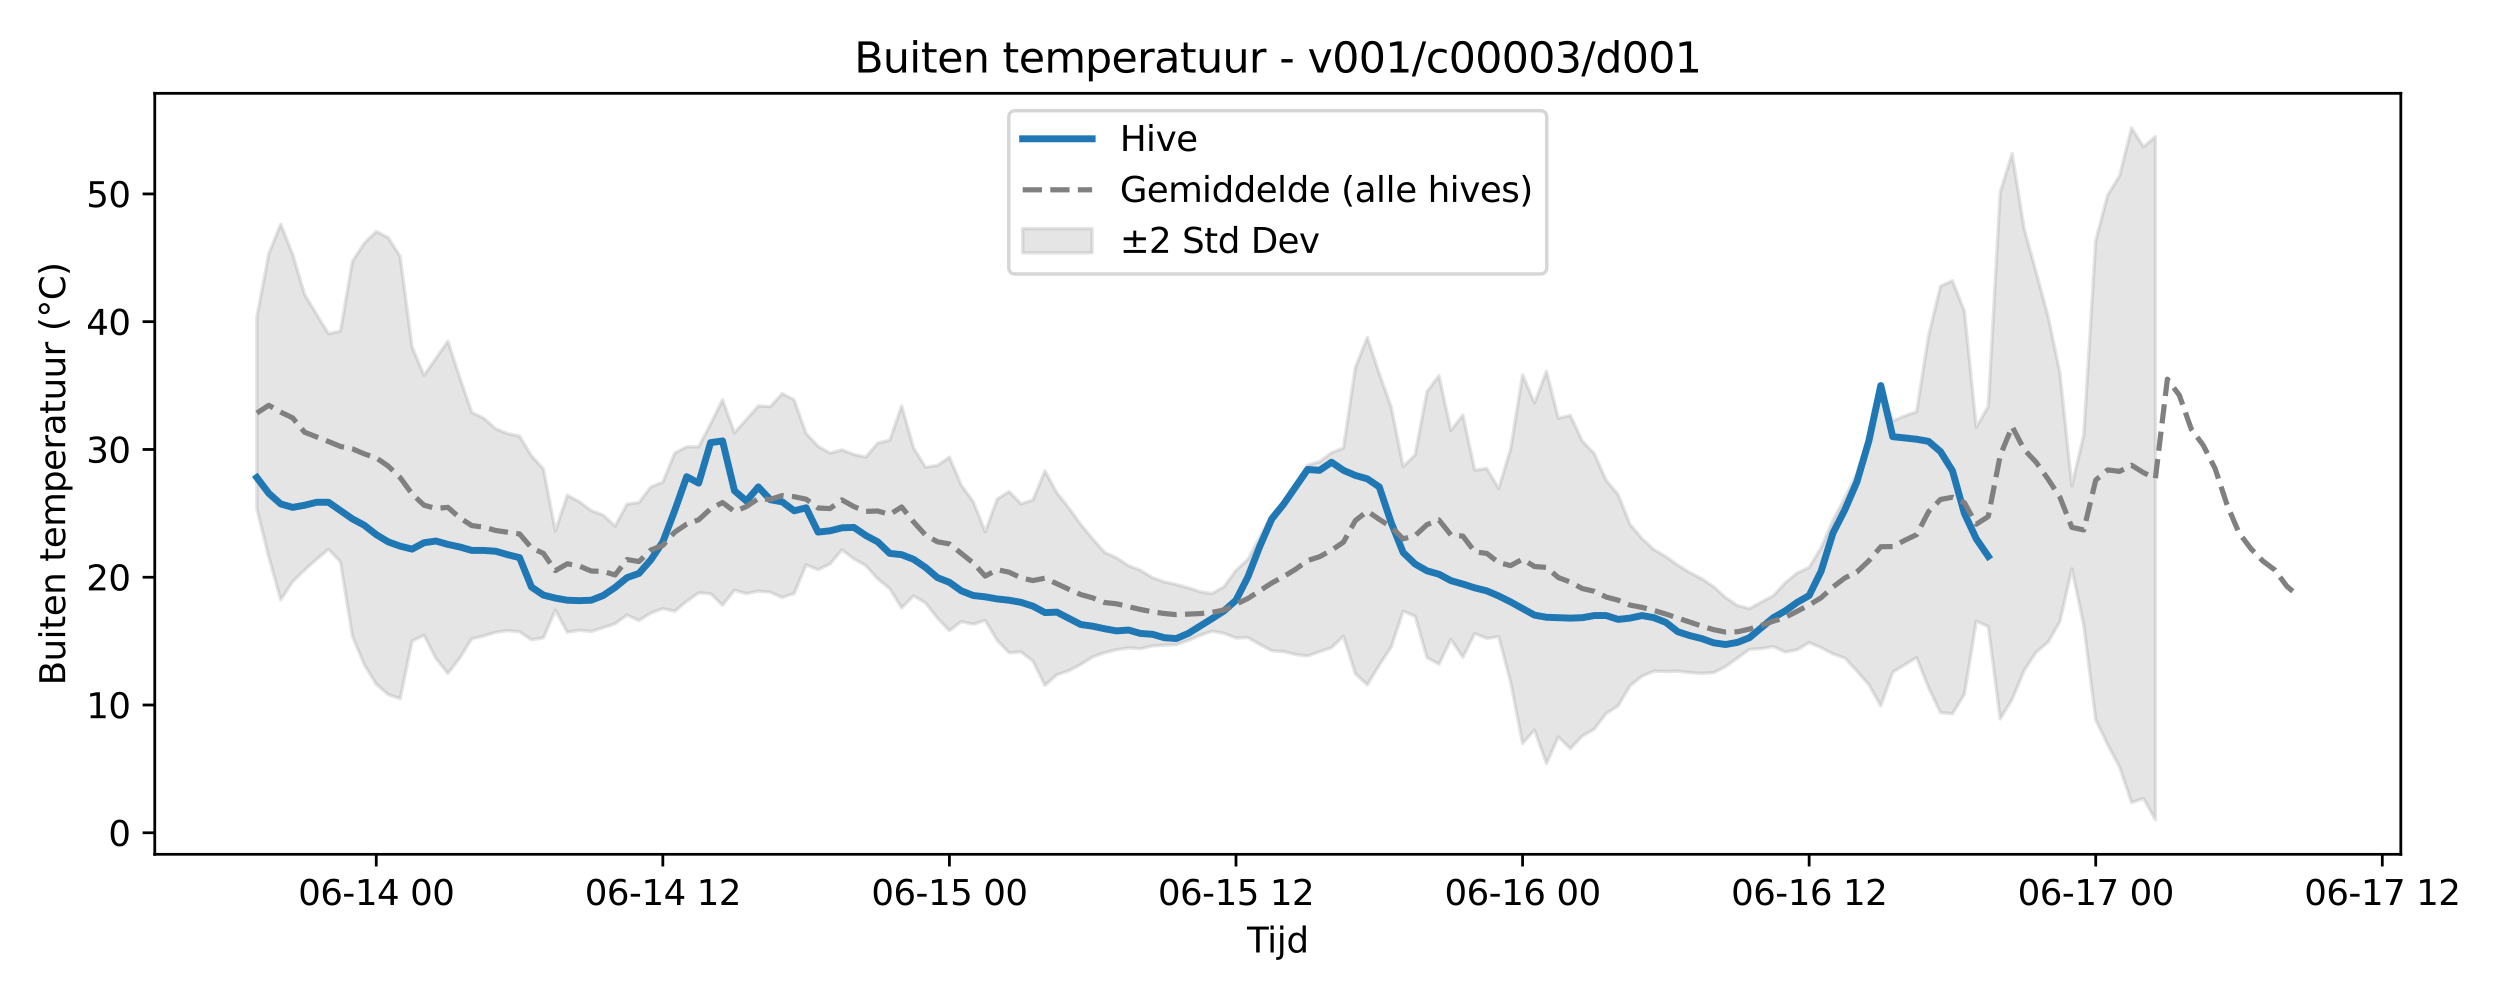 <?xml version="1.0" encoding="utf-8" standalone="no"?>
<!DOCTYPE svg PUBLIC "-//W3C//DTD SVG 1.1//EN"
  "http://www.w3.org/Graphics/SVG/1.1/DTD/svg11.dtd">
<svg xmlns:xlink="http://www.w3.org/1999/xlink" width="720pt" height="288pt" viewBox="0 0 720 288" xmlns="http://www.w3.org/2000/svg" version="1.1">
 <defs>
  <style type="text/css">*{stroke-linejoin: round; stroke-linecap: butt}</style>
 </defs>
 <g id="figure_1">
  <g id="patch_1">
   <path d="M 0 288 
L 720 288 
L 720 0 
L 0 0 
z
" style="fill: #ffffff"/>
  </g>
  <g id="axes_1">
   <g id="patch_2">
    <path d="M 44.57 246.04 
L 691.433 246.04 
L 691.433 26.88 
L 44.57 26.88 
z
" style="fill: #ffffff"/>
   </g>
   <g id="FillBetweenPolyCollection_1">
    <defs>
     <path id="m5928e9fdd4" d="M 73.973 -196.663 
L 73.973 -141.424 
L 77.412 -127.575 
L 80.851 -115.228 
L 84.29 -120.506 
L 87.729 -123.83 
L 91.168 -126.907 
L 94.606 -129.813 
L 98.045 -126.214 
L 101.484 -104.812 
L 104.923 -96.565 
L 108.362 -90.945 
L 111.801 -87.975 
L 115.24 -86.769 
L 118.679 -103.342 
L 122.118 -105.1 
L 125.557 -98.34 
L 128.996 -94.046 
L 132.435 -98.511 
L 135.874 -104.04 
L 139.313 -104.839 
L 142.752 -105.913 
L 146.19 -106.384 
L 149.629 -106.065 
L 153.068 -103.741 
L 156.507 -104.31 
L 159.946 -112.263 
L 163.385 -105.918 
L 166.824 -106.474 
L 170.263 -106.146 
L 173.702 -107.232 
L 177.141 -108.357 
L 180.58 -110.88 
L 184.019 -109.292 
L 187.458 -111.452 
L 190.897 -112.713 
L 194.335 -111.974 
L 197.774 -114.819 
L 201.213 -117.256 
L 204.652 -117.034 
L 208.091 -113.698 
L 211.53 -118.016 
L 214.969 -117.032 
L 218.408 -117.759 
L 221.847 -117.45 
L 225.286 -115.921 
L 228.725 -117.09 
L 232.164 -125.323 
L 235.603 -123.927 
L 239.042 -125.566 
L 242.481 -129.627 
L 245.919 -127.066 
L 249.358 -125.088 
L 252.797 -121.282 
L 256.236 -118.464 
L 259.675 -112.918 
L 263.114 -116.384 
L 266.553 -114.356 
L 269.992 -109.969 
L 273.431 -106.376 
L 276.87 -108.954 
L 280.309 -108.231 
L 283.748 -109.319 
L 287.187 -103.599 
L 290.626 -99.988 
L 294.065 -100.252 
L 297.503 -97.577 
L 300.942 -90.613 
L 304.381 -93.667 
L 307.82 -94.833 
L 311.259 -96.611 
L 314.698 -98.808 
L 318.137 -100.03 
L 321.576 -100.871 
L 325.015 -101.411 
L 328.454 -101.179 
L 331.893 -101.98 
L 335.332 -102.198 
L 338.771 -102.316 
L 342.21 -103.56 
L 345.648 -105.014 
L 349.087 -106.229 
L 352.526 -105.611 
L 355.965 -104.245 
L 359.404 -104.393 
L 362.843 -102.395 
L 366.282 -100.575 
L 369.721 -100.359 
L 373.16 -99.486 
L 376.599 -99.08 
L 380.038 -100.327 
L 383.477 -101.465 
L 386.916 -104.747 
L 390.355 -93.968 
L 393.794 -90.769 
L 397.232 -96.439 
L 400.671 -101.665 
L 404.11 -111.955 
L 407.549 -110.54 
L 410.988 -98.591 
L 414.427 -96.706 
L 417.866 -103.84 
L 421.305 -98.729 
L 424.744 -105.559 
L 428.183 -104.164 
L 431.622 -104.623 
L 435.061 -91.566 
L 438.5 -73.879 
L 441.939 -77.743 
L 445.378 -68.117 
L 448.816 -75.765 
L 452.255 -72.376 
L 455.694 -76.019 
L 459.133 -78.013 
L 462.572 -82.509 
L 466.011 -84.707 
L 469.45 -90.485 
L 472.889 -93.274 
L 476.328 -94.695 
L 479.767 -94.621 
L 483.206 -94.699 
L 486.645 -94.307 
L 490.084 -94.057 
L 493.523 -94.277 
L 496.961 -95.996 
L 500.4 -98.508 
L 503.839 -100.961 
L 507.278 -101.201 
L 510.717 -101.788 
L 514.156 -100.202 
L 517.595 -100.866 
L 521.034 -102.934 
L 524.473 -101.466 
L 527.912 -99.685 
L 531.351 -98.466 
L 534.79 -94.745 
L 538.229 -90.805 
L 541.668 -84.71 
L 545.107 -94.41 
L 548.545 -96.533 
L 551.984 -98.625 
L 555.423 -89.965 
L 558.862 -82.766 
L 562.301 -82.452 
L 565.74 -88.044 
L 569.179 -109.093 
L 572.618 -107.569 
L 576.057 -80.945 
L 579.496 -86.599 
L 582.935 -94.836 
L 586.374 -100.136 
L 589.813 -103.019 
L 593.252 -108.984 
L 596.691 -124.144 
L 600.129 -107.965 
L 603.568 -80.685 
L 607.007 -73.568 
L 610.446 -67.068 
L 613.885 -56.877 
L 617.324 -58.026 
L 620.763 -51.922 
L 620.763 -248.631 
L 620.763 -248.631 
L 617.324 -245.716 
L 613.885 -251.158 
L 610.446 -237.411 
L 607.007 -231.769 
L 603.568 -218.764 
L 600.129 -162.782 
L 596.691 -148.075 
L 593.252 -180.652 
L 589.813 -197.084 
L 586.374 -209.698 
L 582.935 -222.276 
L 579.496 -243.76 
L 576.057 -232.651 
L 572.618 -170.941 
L 569.179 -164.949 
L 565.74 -198.421 
L 562.301 -207.132 
L 558.862 -205.557 
L 555.423 -191.295 
L 551.984 -169.423 
L 548.545 -168.221 
L 545.107 -166.787 
L 541.668 -176.365 
L 538.229 -162.209 
L 534.79 -151.769 
L 531.351 -144.683 
L 527.912 -138.225 
L 524.473 -130.24 
L 521.034 -124.585 
L 517.595 -122.955 
L 514.156 -120.167 
L 510.717 -116.426 
L 507.278 -114.595 
L 503.839 -112.698 
L 500.4 -113.609 
L 496.961 -115.928 
L 493.523 -119.031 
L 490.084 -121.318 
L 486.645 -123.119 
L 483.206 -125.232 
L 479.767 -127.693 
L 476.328 -129.705 
L 472.889 -132.896 
L 469.45 -136.981 
L 466.011 -145.598 
L 462.572 -149.618 
L 459.133 -157.408 
L 455.694 -160.98 
L 452.255 -168.373 
L 448.816 -167.541 
L 445.378 -181.078 
L 441.939 -171.942 
L 438.5 -180.046 
L 435.061 -158.645 
L 431.622 -147.339 
L 428.183 -153.09 
L 424.744 -152.572 
L 421.305 -168.478 
L 417.866 -164.034 
L 414.427 -179.754 
L 410.988 -175.24 
L 407.549 -156.948 
L 404.11 -153.675 
L 400.671 -170.799 
L 397.232 -180.406 
L 393.794 -190.79 
L 390.355 -182.211 
L 386.916 -158.991 
L 383.477 -157.612 
L 380.038 -155.018 
L 376.599 -154.04 
L 373.16 -148.674 
L 369.721 -143.578 
L 366.282 -139.648 
L 362.843 -133.29 
L 359.404 -126.893 
L 355.965 -123.747 
L 352.526 -119.034 
L 349.087 -117.05 
L 345.648 -117.563 
L 342.21 -118.719 
L 338.771 -119.648 
L 335.332 -120.415 
L 331.893 -121.649 
L 328.454 -123.764 
L 325.015 -125.057 
L 321.576 -127.331 
L 318.137 -128.908 
L 314.698 -132.811 
L 311.259 -136.935 
L 307.82 -141.728 
L 304.381 -146.048 
L 300.942 -152.378 
L 297.503 -144.013 
L 294.065 -142.879 
L 290.626 -146.42 
L 287.187 -144.263 
L 283.748 -134.852 
L 280.309 -143.487 
L 276.87 -148.266 
L 273.431 -156.345 
L 269.992 -153.944 
L 266.553 -153.448 
L 263.114 -158.989 
L 259.675 -171.076 
L 256.236 -161.185 
L 252.797 -160.399 
L 249.358 -156.348 
L 245.919 -157.103 
L 242.481 -158.433 
L 239.042 -157.499 
L 235.603 -159.472 
L 232.164 -163.158 
L 228.725 -172.81 
L 225.286 -174.645 
L 221.847 -170.89 
L 218.408 -171.071 
L 214.969 -167.208 
L 211.53 -163.35 
L 208.091 -172.852 
L 204.652 -165.909 
L 201.213 -159.344 
L 197.774 -159.31 
L 194.335 -157.526 
L 190.897 -149.168 
L 187.458 -147.765 
L 184.019 -143.267 
L 180.58 -142.817 
L 177.141 -136.468 
L 173.702 -139.667 
L 170.263 -140.945 
L 166.824 -143.526 
L 163.385 -145.344 
L 159.946 -135.057 
L 156.507 -152.945 
L 153.068 -156.703 
L 149.629 -162.387 
L 146.19 -163.101 
L 142.752 -164.519 
L 139.313 -167.555 
L 135.874 -169.213 
L 132.435 -179.21 
L 128.996 -189.724 
L 125.557 -184.813 
L 122.118 -179.896 
L 118.679 -188.114 
L 115.24 -214.152 
L 111.801 -219.57 
L 108.362 -221.331 
L 104.923 -217.989 
L 101.484 -212.686 
L 98.045 -192.616 
L 94.606 -191.89 
L 91.168 -197.494 
L 87.729 -203.2 
L 84.29 -214.759 
L 80.851 -223.402 
L 77.412 -214.968 
L 73.973 -196.663 
z
" style="stroke: #808080; stroke-opacity: 0.2"/>
    </defs>
    <g clip-path="url(#p4c38236ed9)">
     <use xlink:href="#m5928e9fdd4" x="0" y="288" style="fill: #808080; fill-opacity: 0.2; stroke: #808080; stroke-opacity: 0.2"/>
    </g>
   </g>
   <g id="matplotlib.axis_1">
    <g id="xtick_1">
     <g id="line2d_1">
      <defs>
       <path id="mb134e292d4" d="M 0 0 
L 0 3.5 
" style="stroke: #000000; stroke-width: 0.8"/>
      </defs>
      <g>
       <use xlink:href="#mb134e292d4" x="108.362" y="246.04" style="stroke: #000000; stroke-width: 0.8"/>
      </g>
     </g>
     <g id="text_1">
      <!-- 06-14 00 -->
      <g transform="translate(85.882 260.638) scale(0.1 -0.1)">
       <defs>
        <path id="DejaVuSans-30" d="M 2034 4250 
Q 1547 4250 1301 3770 
Q 1056 3291 1056 2328 
Q 1056 1369 1301 889 
Q 1547 409 2034 409 
Q 2525 409 2770 889 
Q 3016 1369 3016 2328 
Q 3016 3291 2770 3770 
Q 2525 4250 2034 4250 
z
M 2034 4750 
Q 2819 4750 3233 4129 
Q 3647 3509 3647 2328 
Q 3647 1150 3233 529 
Q 2819 -91 2034 -91 
Q 1250 -91 836 529 
Q 422 1150 422 2328 
Q 422 3509 836 4129 
Q 1250 4750 2034 4750 
z
" transform="scale(0.016)"/>
        <path id="DejaVuSans-36" d="M 2113 2584 
Q 1688 2584 1439 2293 
Q 1191 2003 1191 1497 
Q 1191 994 1439 701 
Q 1688 409 2113 409 
Q 2538 409 2786 701 
Q 3034 994 3034 1497 
Q 3034 2003 2786 2293 
Q 2538 2584 2113 2584 
z
M 3366 4563 
L 3366 3988 
Q 3128 4100 2886 4159 
Q 2644 4219 2406 4219 
Q 1781 4219 1451 3797 
Q 1122 3375 1075 2522 
Q 1259 2794 1537 2939 
Q 1816 3084 2150 3084 
Q 2853 3084 3261 2657 
Q 3669 2231 3669 1497 
Q 3669 778 3244 343 
Q 2819 -91 2113 -91 
Q 1303 -91 875 529 
Q 447 1150 447 2328 
Q 447 3434 972 4092 
Q 1497 4750 2381 4750 
Q 2619 4750 2861 4703 
Q 3103 4656 3366 4563 
z
" transform="scale(0.016)"/>
        <path id="DejaVuSans-2d" d="M 313 2009 
L 1997 2009 
L 1997 1497 
L 313 1497 
L 313 2009 
z
" transform="scale(0.016)"/>
        <path id="DejaVuSans-31" d="M 794 531 
L 1825 531 
L 1825 4091 
L 703 3866 
L 703 4441 
L 1819 4666 
L 2450 4666 
L 2450 531 
L 3481 531 
L 3481 0 
L 794 0 
L 794 531 
z
" transform="scale(0.016)"/>
        <path id="DejaVuSans-34" d="M 2419 4116 
L 825 1625 
L 2419 1625 
L 2419 4116 
z
M 2253 4666 
L 3047 4666 
L 3047 1625 
L 3713 1625 
L 3713 1100 
L 3047 1100 
L 3047 0 
L 2419 0 
L 2419 1100 
L 313 1100 
L 313 1709 
L 2253 4666 
z
" transform="scale(0.016)"/>
        <path id="DejaVuSans-20" transform="scale(0.016)"/>
       </defs>
       <use xlink:href="#DejaVuSans-30"/>
       <use xlink:href="#DejaVuSans-36" transform="translate(63.623 0)"/>
       <use xlink:href="#DejaVuSans-2d" transform="translate(127.246 0)"/>
       <use xlink:href="#DejaVuSans-31" transform="translate(163.33 0)"/>
       <use xlink:href="#DejaVuSans-34" transform="translate(226.953 0)"/>
       <use xlink:href="#DejaVuSans-20" transform="translate(290.576 0)"/>
       <use xlink:href="#DejaVuSans-30" transform="translate(322.363 0)"/>
       <use xlink:href="#DejaVuSans-30" transform="translate(385.986 0)"/>
      </g>
     </g>
    </g>
    <g id="xtick_2">
     <g id="line2d_2">
      <g>
       <use xlink:href="#mb134e292d4" x="190.897" y="246.04" style="stroke: #000000; stroke-width: 0.8"/>
      </g>
     </g>
     <g id="text_2">
      <!-- 06-14 12 -->
      <g transform="translate(168.416 260.638) scale(0.1 -0.1)">
       <defs>
        <path id="DejaVuSans-32" d="M 1228 531 
L 3431 531 
L 3431 0 
L 469 0 
L 469 531 
Q 828 903 1448 1529 
Q 2069 2156 2228 2338 
Q 2531 2678 2651 2914 
Q 2772 3150 2772 3378 
Q 2772 3750 2511 3984 
Q 2250 4219 1831 4219 
Q 1534 4219 1204 4116 
Q 875 4013 500 3803 
L 500 4441 
Q 881 4594 1212 4672 
Q 1544 4750 1819 4750 
Q 2544 4750 2975 4387 
Q 3406 4025 3406 3419 
Q 3406 3131 3298 2873 
Q 3191 2616 2906 2266 
Q 2828 2175 2409 1742 
Q 1991 1309 1228 531 
z
" transform="scale(0.016)"/>
       </defs>
       <use xlink:href="#DejaVuSans-30"/>
       <use xlink:href="#DejaVuSans-36" transform="translate(63.623 0)"/>
       <use xlink:href="#DejaVuSans-2d" transform="translate(127.246 0)"/>
       <use xlink:href="#DejaVuSans-31" transform="translate(163.33 0)"/>
       <use xlink:href="#DejaVuSans-34" transform="translate(226.953 0)"/>
       <use xlink:href="#DejaVuSans-20" transform="translate(290.576 0)"/>
       <use xlink:href="#DejaVuSans-31" transform="translate(322.363 0)"/>
       <use xlink:href="#DejaVuSans-32" transform="translate(385.986 0)"/>
      </g>
     </g>
    </g>
    <g id="xtick_3">
     <g id="line2d_3">
      <g>
       <use xlink:href="#mb134e292d4" x="273.431" y="246.04" style="stroke: #000000; stroke-width: 0.8"/>
      </g>
     </g>
     <g id="text_3">
      <!-- 06-15 00 -->
      <g transform="translate(250.95 260.638) scale(0.1 -0.1)">
       <defs>
        <path id="DejaVuSans-35" d="M 691 4666 
L 3169 4666 
L 3169 4134 
L 1269 4134 
L 1269 2991 
Q 1406 3038 1543 3061 
Q 1681 3084 1819 3084 
Q 2600 3084 3056 2656 
Q 3513 2228 3513 1497 
Q 3513 744 3044 326 
Q 2575 -91 1722 -91 
Q 1428 -91 1123 -41 
Q 819 9 494 109 
L 494 744 
Q 775 591 1075 516 
Q 1375 441 1709 441 
Q 2250 441 2565 725 
Q 2881 1009 2881 1497 
Q 2881 1984 2565 2268 
Q 2250 2553 1709 2553 
Q 1456 2553 1204 2497 
Q 953 2441 691 2322 
L 691 4666 
z
" transform="scale(0.016)"/>
       </defs>
       <use xlink:href="#DejaVuSans-30"/>
       <use xlink:href="#DejaVuSans-36" transform="translate(63.623 0)"/>
       <use xlink:href="#DejaVuSans-2d" transform="translate(127.246 0)"/>
       <use xlink:href="#DejaVuSans-31" transform="translate(163.33 0)"/>
       <use xlink:href="#DejaVuSans-35" transform="translate(226.953 0)"/>
       <use xlink:href="#DejaVuSans-20" transform="translate(290.576 0)"/>
       <use xlink:href="#DejaVuSans-30" transform="translate(322.363 0)"/>
       <use xlink:href="#DejaVuSans-30" transform="translate(385.986 0)"/>
      </g>
     </g>
    </g>
    <g id="xtick_4">
     <g id="line2d_4">
      <g>
       <use xlink:href="#mb134e292d4" x="355.965" y="246.04" style="stroke: #000000; stroke-width: 0.8"/>
      </g>
     </g>
     <g id="text_4">
      <!-- 06-15 12 -->
      <g transform="translate(333.485 260.638) scale(0.1 -0.1)">
       <use xlink:href="#DejaVuSans-30"/>
       <use xlink:href="#DejaVuSans-36" transform="translate(63.623 0)"/>
       <use xlink:href="#DejaVuSans-2d" transform="translate(127.246 0)"/>
       <use xlink:href="#DejaVuSans-31" transform="translate(163.33 0)"/>
       <use xlink:href="#DejaVuSans-35" transform="translate(226.953 0)"/>
       <use xlink:href="#DejaVuSans-20" transform="translate(290.576 0)"/>
       <use xlink:href="#DejaVuSans-31" transform="translate(322.363 0)"/>
       <use xlink:href="#DejaVuSans-32" transform="translate(385.986 0)"/>
      </g>
     </g>
    </g>
    <g id="xtick_5">
     <g id="line2d_5">
      <g>
       <use xlink:href="#mb134e292d4" x="438.5" y="246.04" style="stroke: #000000; stroke-width: 0.8"/>
      </g>
     </g>
     <g id="text_5">
      <!-- 06-16 00 -->
      <g transform="translate(416.019 260.638) scale(0.1 -0.1)">
       <use xlink:href="#DejaVuSans-30"/>
       <use xlink:href="#DejaVuSans-36" transform="translate(63.623 0)"/>
       <use xlink:href="#DejaVuSans-2d" transform="translate(127.246 0)"/>
       <use xlink:href="#DejaVuSans-31" transform="translate(163.33 0)"/>
       <use xlink:href="#DejaVuSans-36" transform="translate(226.953 0)"/>
       <use xlink:href="#DejaVuSans-20" transform="translate(290.576 0)"/>
       <use xlink:href="#DejaVuSans-30" transform="translate(322.363 0)"/>
       <use xlink:href="#DejaVuSans-30" transform="translate(385.986 0)"/>
      </g>
     </g>
    </g>
    <g id="xtick_6">
     <g id="line2d_6">
      <g>
       <use xlink:href="#mb134e292d4" x="521.034" y="246.04" style="stroke: #000000; stroke-width: 0.8"/>
      </g>
     </g>
     <g id="text_6">
      <!-- 06-16 12 -->
      <g transform="translate(498.554 260.638) scale(0.1 -0.1)">
       <use xlink:href="#DejaVuSans-30"/>
       <use xlink:href="#DejaVuSans-36" transform="translate(63.623 0)"/>
       <use xlink:href="#DejaVuSans-2d" transform="translate(127.246 0)"/>
       <use xlink:href="#DejaVuSans-31" transform="translate(163.33 0)"/>
       <use xlink:href="#DejaVuSans-36" transform="translate(226.953 0)"/>
       <use xlink:href="#DejaVuSans-20" transform="translate(290.576 0)"/>
       <use xlink:href="#DejaVuSans-31" transform="translate(322.363 0)"/>
       <use xlink:href="#DejaVuSans-32" transform="translate(385.986 0)"/>
      </g>
     </g>
    </g>
    <g id="xtick_7">
     <g id="line2d_7">
      <g>
       <use xlink:href="#mb134e292d4" x="603.568" y="246.04" style="stroke: #000000; stroke-width: 0.8"/>
      </g>
     </g>
     <g id="text_7">
      <!-- 06-17 00 -->
      <g transform="translate(581.088 260.638) scale(0.1 -0.1)">
       <defs>
        <path id="DejaVuSans-37" d="M 525 4666 
L 3525 4666 
L 3525 4397 
L 1831 0 
L 1172 0 
L 2766 4134 
L 525 4134 
L 525 4666 
z
" transform="scale(0.016)"/>
       </defs>
       <use xlink:href="#DejaVuSans-30"/>
       <use xlink:href="#DejaVuSans-36" transform="translate(63.623 0)"/>
       <use xlink:href="#DejaVuSans-2d" transform="translate(127.246 0)"/>
       <use xlink:href="#DejaVuSans-31" transform="translate(163.33 0)"/>
       <use xlink:href="#DejaVuSans-37" transform="translate(226.953 0)"/>
       <use xlink:href="#DejaVuSans-20" transform="translate(290.576 0)"/>
       <use xlink:href="#DejaVuSans-30" transform="translate(322.363 0)"/>
       <use xlink:href="#DejaVuSans-30" transform="translate(385.986 0)"/>
      </g>
     </g>
    </g>
    <g id="xtick_8">
     <g id="line2d_8">
      <g>
       <use xlink:href="#mb134e292d4" x="686.103" y="246.04" style="stroke: #000000; stroke-width: 0.8"/>
      </g>
     </g>
     <g id="text_8">
      <!-- 06-17 12 -->
      <g transform="translate(663.622 260.638) scale(0.1 -0.1)">
       <use xlink:href="#DejaVuSans-30"/>
       <use xlink:href="#DejaVuSans-36" transform="translate(63.623 0)"/>
       <use xlink:href="#DejaVuSans-2d" transform="translate(127.246 0)"/>
       <use xlink:href="#DejaVuSans-31" transform="translate(163.33 0)"/>
       <use xlink:href="#DejaVuSans-37" transform="translate(226.953 0)"/>
       <use xlink:href="#DejaVuSans-20" transform="translate(290.576 0)"/>
       <use xlink:href="#DejaVuSans-31" transform="translate(322.363 0)"/>
       <use xlink:href="#DejaVuSans-32" transform="translate(385.986 0)"/>
      </g>
     </g>
    </g>
    <g id="text_9">
     <!-- Tijd -->
     <g transform="translate(359.152 274.317) scale(0.1 -0.1)">
      <defs>
       <path id="DejaVuSans-54" d="M -19 4666 
L 3928 4666 
L 3928 4134 
L 2272 4134 
L 2272 0 
L 1638 0 
L 1638 4134 
L -19 4134 
L -19 4666 
z
" transform="scale(0.016)"/>
       <path id="DejaVuSans-69" d="M 603 3500 
L 1178 3500 
L 1178 0 
L 603 0 
L 603 3500 
z
M 603 4863 
L 1178 4863 
L 1178 4134 
L 603 4134 
L 603 4863 
z
" transform="scale(0.016)"/>
       <path id="DejaVuSans-6a" d="M 603 3500 
L 1178 3500 
L 1178 -63 
Q 1178 -731 923 -1031 
Q 669 -1331 103 -1331 
L -116 -1331 
L -116 -844 
L 38 -844 
Q 366 -844 484 -692 
Q 603 -541 603 -63 
L 603 3500 
z
M 603 4863 
L 1178 4863 
L 1178 4134 
L 603 4134 
L 603 4863 
z
" transform="scale(0.016)"/>
       <path id="DejaVuSans-64" d="M 2906 2969 
L 2906 4863 
L 3481 4863 
L 3481 0 
L 2906 0 
L 2906 525 
Q 2725 213 2448 61 
Q 2172 -91 1784 -91 
Q 1150 -91 751 415 
Q 353 922 353 1747 
Q 353 2572 751 3078 
Q 1150 3584 1784 3584 
Q 2172 3584 2448 3432 
Q 2725 3281 2906 2969 
z
M 947 1747 
Q 947 1113 1208 752 
Q 1469 391 1925 391 
Q 2381 391 2643 752 
Q 2906 1113 2906 1747 
Q 2906 2381 2643 2742 
Q 2381 3103 1925 3103 
Q 1469 3103 1208 2742 
Q 947 2381 947 1747 
z
" transform="scale(0.016)"/>
      </defs>
      <use xlink:href="#DejaVuSans-54"/>
      <use xlink:href="#DejaVuSans-69" transform="translate(57.959 0)"/>
      <use xlink:href="#DejaVuSans-6a" transform="translate(85.742 0)"/>
      <use xlink:href="#DejaVuSans-64" transform="translate(113.525 0)"/>
     </g>
    </g>
   </g>
   <g id="matplotlib.axis_2">
    <g id="ytick_1">
     <g id="line2d_9">
      <defs>
       <path id="m441b0607d1" d="M 0 0 
L -3.5 0 
" style="stroke: #000000; stroke-width: 0.8"/>
      </defs>
      <g>
       <use xlink:href="#m441b0607d1" x="44.57" y="239.837" style="stroke: #000000; stroke-width: 0.8"/>
      </g>
     </g>
     <g id="text_10">
      <!-- 0 -->
      <g transform="translate(31.207 243.636) scale(0.1 -0.1)">
       <use xlink:href="#DejaVuSans-30"/>
      </g>
     </g>
    </g>
    <g id="ytick_2">
     <g id="line2d_10">
      <g>
       <use xlink:href="#m441b0607d1" x="44.57" y="203.039" style="stroke: #000000; stroke-width: 0.8"/>
      </g>
     </g>
     <g id="text_11">
      <!-- 10 -->
      <g transform="translate(24.845 206.838) scale(0.1 -0.1)">
       <use xlink:href="#DejaVuSans-31"/>
       <use xlink:href="#DejaVuSans-30" transform="translate(63.623 0)"/>
      </g>
     </g>
    </g>
    <g id="ytick_3">
     <g id="line2d_11">
      <g>
       <use xlink:href="#m441b0607d1" x="44.57" y="166.241" style="stroke: #000000; stroke-width: 0.8"/>
      </g>
     </g>
     <g id="text_12">
      <!-- 20 -->
      <g transform="translate(24.845 170.041) scale(0.1 -0.1)">
       <use xlink:href="#DejaVuSans-32"/>
       <use xlink:href="#DejaVuSans-30" transform="translate(63.623 0)"/>
      </g>
     </g>
    </g>
    <g id="ytick_4">
     <g id="line2d_12">
      <g>
       <use xlink:href="#m441b0607d1" x="44.57" y="129.444" style="stroke: #000000; stroke-width: 0.8"/>
      </g>
     </g>
     <g id="text_13">
      <!-- 30 -->
      <g transform="translate(24.845 133.243) scale(0.1 -0.1)">
       <defs>
        <path id="DejaVuSans-33" d="M 2597 2516 
Q 3050 2419 3304 2112 
Q 3559 1806 3559 1356 
Q 3559 666 3084 287 
Q 2609 -91 1734 -91 
Q 1441 -91 1130 -33 
Q 819 25 488 141 
L 488 750 
Q 750 597 1062 519 
Q 1375 441 1716 441 
Q 2309 441 2620 675 
Q 2931 909 2931 1356 
Q 2931 1769 2642 2001 
Q 2353 2234 1838 2234 
L 1294 2234 
L 1294 2753 
L 1863 2753 
Q 2328 2753 2575 2939 
Q 2822 3125 2822 3475 
Q 2822 3834 2567 4026 
Q 2313 4219 1838 4219 
Q 1578 4219 1281 4162 
Q 984 4106 628 3988 
L 628 4550 
Q 988 4650 1302 4700 
Q 1616 4750 1894 4750 
Q 2613 4750 3031 4423 
Q 3450 4097 3450 3541 
Q 3450 3153 3228 2886 
Q 3006 2619 2597 2516 
z
" transform="scale(0.016)"/>
       </defs>
       <use xlink:href="#DejaVuSans-33"/>
       <use xlink:href="#DejaVuSans-30" transform="translate(63.623 0)"/>
      </g>
     </g>
    </g>
    <g id="ytick_5">
     <g id="line2d_13">
      <g>
       <use xlink:href="#m441b0607d1" x="44.57" y="92.646" style="stroke: #000000; stroke-width: 0.8"/>
      </g>
     </g>
     <g id="text_14">
      <!-- 40 -->
      <g transform="translate(24.845 96.446) scale(0.1 -0.1)">
       <use xlink:href="#DejaVuSans-34"/>
       <use xlink:href="#DejaVuSans-30" transform="translate(63.623 0)"/>
      </g>
     </g>
    </g>
    <g id="ytick_6">
     <g id="line2d_14">
      <g>
       <use xlink:href="#m441b0607d1" x="44.57" y="55.849" style="stroke: #000000; stroke-width: 0.8"/>
      </g>
     </g>
     <g id="text_15">
      <!-- 50 -->
      <g transform="translate(24.845 59.648) scale(0.1 -0.1)">
       <use xlink:href="#DejaVuSans-35"/>
       <use xlink:href="#DejaVuSans-30" transform="translate(63.623 0)"/>
      </g>
     </g>
    </g>
    <g id="text_16">
     <!-- Buiten temperatuur (°C) -->
     <g transform="translate(18.765 197.355) rotate(-90) scale(0.1 -0.1)">
      <defs>
       <path id="DejaVuSans-42" d="M 1259 2228 
L 1259 519 
L 2272 519 
Q 2781 519 3026 730 
Q 3272 941 3272 1375 
Q 3272 1813 3026 2020 
Q 2781 2228 2272 2228 
L 1259 2228 
z
M 1259 4147 
L 1259 2741 
L 2194 2741 
Q 2656 2741 2882 2914 
Q 3109 3088 3109 3444 
Q 3109 3797 2882 3972 
Q 2656 4147 2194 4147 
L 1259 4147 
z
M 628 4666 
L 2241 4666 
Q 2963 4666 3353 4366 
Q 3744 4066 3744 3513 
Q 3744 3084 3544 2831 
Q 3344 2578 2956 2516 
Q 3422 2416 3680 2098 
Q 3938 1781 3938 1306 
Q 3938 681 3513 340 
Q 3088 0 2303 0 
L 628 0 
L 628 4666 
z
" transform="scale(0.016)"/>
       <path id="DejaVuSans-75" d="M 544 1381 
L 544 3500 
L 1119 3500 
L 1119 1403 
Q 1119 906 1312 657 
Q 1506 409 1894 409 
Q 2359 409 2629 706 
Q 2900 1003 2900 1516 
L 2900 3500 
L 3475 3500 
L 3475 0 
L 2900 0 
L 2900 538 
Q 2691 219 2414 64 
Q 2138 -91 1772 -91 
Q 1169 -91 856 284 
Q 544 659 544 1381 
z
M 1991 3584 
L 1991 3584 
z
" transform="scale(0.016)"/>
       <path id="DejaVuSans-74" d="M 1172 4494 
L 1172 3500 
L 2356 3500 
L 2356 3053 
L 1172 3053 
L 1172 1153 
Q 1172 725 1289 603 
Q 1406 481 1766 481 
L 2356 481 
L 2356 0 
L 1766 0 
Q 1100 0 847 248 
Q 594 497 594 1153 
L 594 3053 
L 172 3053 
L 172 3500 
L 594 3500 
L 594 4494 
L 1172 4494 
z
" transform="scale(0.016)"/>
       <path id="DejaVuSans-65" d="M 3597 1894 
L 3597 1613 
L 953 1613 
Q 991 1019 1311 708 
Q 1631 397 2203 397 
Q 2534 397 2845 478 
Q 3156 559 3463 722 
L 3463 178 
Q 3153 47 2828 -22 
Q 2503 -91 2169 -91 
Q 1331 -91 842 396 
Q 353 884 353 1716 
Q 353 2575 817 3079 
Q 1281 3584 2069 3584 
Q 2775 3584 3186 3129 
Q 3597 2675 3597 1894 
z
M 3022 2063 
Q 3016 2534 2758 2815 
Q 2500 3097 2075 3097 
Q 1594 3097 1305 2825 
Q 1016 2553 972 2059 
L 3022 2063 
z
" transform="scale(0.016)"/>
       <path id="DejaVuSans-6e" d="M 3513 2113 
L 3513 0 
L 2938 0 
L 2938 2094 
Q 2938 2591 2744 2837 
Q 2550 3084 2163 3084 
Q 1697 3084 1428 2787 
Q 1159 2491 1159 1978 
L 1159 0 
L 581 0 
L 581 3500 
L 1159 3500 
L 1159 2956 
Q 1366 3272 1645 3428 
Q 1925 3584 2291 3584 
Q 2894 3584 3203 3211 
Q 3513 2838 3513 2113 
z
" transform="scale(0.016)"/>
       <path id="DejaVuSans-6d" d="M 3328 2828 
Q 3544 3216 3844 3400 
Q 4144 3584 4550 3584 
Q 5097 3584 5394 3201 
Q 5691 2819 5691 2113 
L 5691 0 
L 5113 0 
L 5113 2094 
Q 5113 2597 4934 2840 
Q 4756 3084 4391 3084 
Q 3944 3084 3684 2787 
Q 3425 2491 3425 1978 
L 3425 0 
L 2847 0 
L 2847 2094 
Q 2847 2600 2669 2842 
Q 2491 3084 2119 3084 
Q 1678 3084 1418 2786 
Q 1159 2488 1159 1978 
L 1159 0 
L 581 0 
L 581 3500 
L 1159 3500 
L 1159 2956 
Q 1356 3278 1631 3431 
Q 1906 3584 2284 3584 
Q 2666 3584 2933 3390 
Q 3200 3197 3328 2828 
z
" transform="scale(0.016)"/>
       <path id="DejaVuSans-70" d="M 1159 525 
L 1159 -1331 
L 581 -1331 
L 581 3500 
L 1159 3500 
L 1159 2969 
Q 1341 3281 1617 3432 
Q 1894 3584 2278 3584 
Q 2916 3584 3314 3078 
Q 3713 2572 3713 1747 
Q 3713 922 3314 415 
Q 2916 -91 2278 -91 
Q 1894 -91 1617 61 
Q 1341 213 1159 525 
z
M 3116 1747 
Q 3116 2381 2855 2742 
Q 2594 3103 2138 3103 
Q 1681 3103 1420 2742 
Q 1159 2381 1159 1747 
Q 1159 1113 1420 752 
Q 1681 391 2138 391 
Q 2594 391 2855 752 
Q 3116 1113 3116 1747 
z
" transform="scale(0.016)"/>
       <path id="DejaVuSans-72" d="M 2631 2963 
Q 2534 3019 2420 3045 
Q 2306 3072 2169 3072 
Q 1681 3072 1420 2755 
Q 1159 2438 1159 1844 
L 1159 0 
L 581 0 
L 581 3500 
L 1159 3500 
L 1159 2956 
Q 1341 3275 1631 3429 
Q 1922 3584 2338 3584 
Q 2397 3584 2469 3576 
Q 2541 3569 2628 3553 
L 2631 2963 
z
" transform="scale(0.016)"/>
       <path id="DejaVuSans-61" d="M 2194 1759 
Q 1497 1759 1228 1600 
Q 959 1441 959 1056 
Q 959 750 1161 570 
Q 1363 391 1709 391 
Q 2188 391 2477 730 
Q 2766 1069 2766 1631 
L 2766 1759 
L 2194 1759 
z
M 3341 1997 
L 3341 0 
L 2766 0 
L 2766 531 
Q 2569 213 2275 61 
Q 1981 -91 1556 -91 
Q 1019 -91 701 211 
Q 384 513 384 1019 
Q 384 1609 779 1909 
Q 1175 2209 1959 2209 
L 2766 2209 
L 2766 2266 
Q 2766 2663 2505 2880 
Q 2244 3097 1772 3097 
Q 1472 3097 1187 3025 
Q 903 2953 641 2809 
L 641 3341 
Q 956 3463 1253 3523 
Q 1550 3584 1831 3584 
Q 2591 3584 2966 3190 
Q 3341 2797 3341 1997 
z
" transform="scale(0.016)"/>
       <path id="DejaVuSans-28" d="M 1984 4856 
Q 1566 4138 1362 3434 
Q 1159 2731 1159 2009 
Q 1159 1288 1364 580 
Q 1569 -128 1984 -844 
L 1484 -844 
Q 1016 -109 783 600 
Q 550 1309 550 2009 
Q 550 2706 781 3412 
Q 1013 4119 1484 4856 
L 1984 4856 
z
" transform="scale(0.016)"/>
       <path id="DejaVuSans-b0" d="M 1600 4347 
Q 1350 4347 1178 4173 
Q 1006 4000 1006 3750 
Q 1006 3503 1178 3333 
Q 1350 3163 1600 3163 
Q 1850 3163 2022 3333 
Q 2194 3503 2194 3750 
Q 2194 3997 2020 4172 
Q 1847 4347 1600 4347 
z
M 1600 4750 
Q 1800 4750 1984 4673 
Q 2169 4597 2303 4453 
Q 2447 4313 2519 4134 
Q 2591 3956 2591 3750 
Q 2591 3338 2302 3052 
Q 2013 2766 1594 2766 
Q 1172 2766 890 3047 
Q 609 3328 609 3750 
Q 609 4169 896 4459 
Q 1184 4750 1600 4750 
z
" transform="scale(0.016)"/>
       <path id="DejaVuSans-43" d="M 4122 4306 
L 4122 3641 
Q 3803 3938 3442 4084 
Q 3081 4231 2675 4231 
Q 1875 4231 1450 3742 
Q 1025 3253 1025 2328 
Q 1025 1406 1450 917 
Q 1875 428 2675 428 
Q 3081 428 3442 575 
Q 3803 722 4122 1019 
L 4122 359 
Q 3791 134 3420 21 
Q 3050 -91 2638 -91 
Q 1578 -91 968 557 
Q 359 1206 359 2328 
Q 359 3453 968 4101 
Q 1578 4750 2638 4750 
Q 3056 4750 3426 4639 
Q 3797 4528 4122 4306 
z
" transform="scale(0.016)"/>
       <path id="DejaVuSans-29" d="M 513 4856 
L 1013 4856 
Q 1481 4119 1714 3412 
Q 1947 2706 1947 2009 
Q 1947 1309 1714 600 
Q 1481 -109 1013 -844 
L 513 -844 
Q 928 -128 1133 580 
Q 1338 1288 1338 2009 
Q 1338 2731 1133 3434 
Q 928 4138 513 4856 
z
" transform="scale(0.016)"/>
      </defs>
      <use xlink:href="#DejaVuSans-42"/>
      <use xlink:href="#DejaVuSans-75" transform="translate(68.604 0)"/>
      <use xlink:href="#DejaVuSans-69" transform="translate(131.982 0)"/>
      <use xlink:href="#DejaVuSans-74" transform="translate(159.766 0)"/>
      <use xlink:href="#DejaVuSans-65" transform="translate(198.975 0)"/>
      <use xlink:href="#DejaVuSans-6e" transform="translate(260.498 0)"/>
      <use xlink:href="#DejaVuSans-20" transform="translate(323.877 0)"/>
      <use xlink:href="#DejaVuSans-74" transform="translate(355.664 0)"/>
      <use xlink:href="#DejaVuSans-65" transform="translate(394.873 0)"/>
      <use xlink:href="#DejaVuSans-6d" transform="translate(456.396 0)"/>
      <use xlink:href="#DejaVuSans-70" transform="translate(553.809 0)"/>
      <use xlink:href="#DejaVuSans-65" transform="translate(617.285 0)"/>
      <use xlink:href="#DejaVuSans-72" transform="translate(678.809 0)"/>
      <use xlink:href="#DejaVuSans-61" transform="translate(719.922 0)"/>
      <use xlink:href="#DejaVuSans-74" transform="translate(781.201 0)"/>
      <use xlink:href="#DejaVuSans-75" transform="translate(820.41 0)"/>
      <use xlink:href="#DejaVuSans-75" transform="translate(883.789 0)"/>
      <use xlink:href="#DejaVuSans-72" transform="translate(947.168 0)"/>
      <use xlink:href="#DejaVuSans-20" transform="translate(988.281 0)"/>
      <use xlink:href="#DejaVuSans-28" transform="translate(1020.068 0)"/>
      <use xlink:href="#DejaVuSans-b0" transform="translate(1059.082 0)"/>
      <use xlink:href="#DejaVuSans-43" transform="translate(1109.082 0)"/>
      <use xlink:href="#DejaVuSans-29" transform="translate(1178.906 0)"/>
     </g>
    </g>
   </g>
   <g id="line2d_15">
    <path d="M 73.973 137.539 
L 77.412 142.078 
L 80.851 145.144 
L 84.29 146.126 
L 87.729 145.512 
L 91.168 144.654 
L 94.606 144.654 
L 101.484 149.437 
L 104.923 151.277 
L 108.362 153.976 
L 111.801 156.061 
L 115.24 157.287 
L 118.679 158.146 
L 122.118 156.306 
L 125.557 155.816 
L 128.996 156.797 
L 132.435 157.533 
L 135.874 158.514 
L 139.313 158.514 
L 142.752 158.759 
L 146.19 159.741 
L 149.629 160.599 
L 153.068 169.063 
L 156.507 171.393 
L 159.946 172.252 
L 163.385 172.865 
L 166.824 172.988 
L 170.263 172.865 
L 173.702 171.516 
L 177.141 169.185 
L 180.58 166.364 
L 184.019 165.138 
L 187.458 161.213 
L 190.897 156.061 
L 194.335 146.984 
L 197.774 137.294 
L 201.213 139.134 
L 204.652 127.481 
L 208.091 126.991 
L 211.53 141.342 
L 214.969 144.286 
L 218.408 140.238 
L 221.847 143.918 
L 225.286 144.531 
L 228.725 147.107 
L 232.164 146.248 
L 235.603 153.24 
L 239.042 152.872 
L 242.481 152.013 
L 245.919 151.89 
L 249.358 154.221 
L 252.797 156.061 
L 256.236 159.373 
L 259.675 159.741 
L 263.114 161.09 
L 266.553 163.42 
L 269.992 166.364 
L 273.431 167.713 
L 276.87 170.167 
L 280.309 171.516 
L 283.748 171.884 
L 287.187 172.497 
L 290.626 172.865 
L 294.065 173.478 
L 297.503 174.582 
L 300.942 176.422 
L 304.381 176.299 
L 311.259 179.857 
L 314.698 180.347 
L 318.137 181.083 
L 321.576 181.696 
L 325.015 181.451 
L 328.454 182.432 
L 331.893 182.678 
L 335.332 183.659 
L 338.771 183.904 
L 342.21 182.432 
L 349.087 178.139 
L 352.526 175.932 
L 355.965 172.865 
L 359.404 166.119 
L 362.843 157.287 
L 366.282 149.437 
L 369.721 145.144 
L 376.599 135.209 
L 380.038 135.454 
L 383.477 133.124 
L 386.916 135.454 
L 390.355 136.926 
L 393.794 137.907 
L 397.232 140.238 
L 400.671 150.541 
L 404.11 159.127 
L 407.549 162.439 
L 410.988 164.402 
L 414.427 165.383 
L 417.866 167.223 
L 421.305 168.204 
L 424.744 169.308 
L 428.183 170.167 
L 431.622 171.638 
L 435.061 173.356 
L 441.939 177.158 
L 445.378 177.771 
L 452.255 178.017 
L 455.694 177.894 
L 459.133 177.281 
L 462.572 177.281 
L 466.011 178.385 
L 469.45 178.017 
L 472.889 177.281 
L 476.328 177.894 
L 479.767 179.243 
L 483.206 181.942 
L 486.645 183.046 
L 490.084 183.904 
L 493.523 185.131 
L 496.961 185.622 
L 500.4 185.008 
L 503.839 183.659 
L 510.717 177.894 
L 514.156 175.932 
L 517.595 173.478 
L 521.034 171.516 
L 524.473 164.524 
L 527.912 153.485 
L 531.351 146.739 
L 534.79 138.766 
L 538.229 126.991 
L 541.668 111.045 
L 545.107 125.764 
L 551.984 126.5 
L 555.423 127.113 
L 558.862 130.057 
L 562.301 135.577 
L 565.74 147.843 
L 569.179 155.202 
L 572.618 160.231 
L 572.618 160.231 
" clip-path="url(#p4c38236ed9)" style="fill: none; stroke: #1f77b4; stroke-width: 2; stroke-linecap: square"/>
   </g>
   <g id="line2d_16">
    <path d="M 73.973 118.957 
L 77.412 116.728 
L 80.851 118.685 
L 84.29 120.367 
L 87.729 124.485 
L 94.606 127.149 
L 98.045 128.585 
L 101.484 129.251 
L 104.923 130.723 
L 108.362 131.862 
L 111.801 134.228 
L 115.24 137.539 
L 118.679 142.272 
L 122.118 145.502 
L 125.557 146.423 
L 128.996 146.115 
L 132.435 149.139 
L 135.874 151.374 
L 139.313 151.803 
L 142.752 152.784 
L 149.629 153.774 
L 153.068 157.778 
L 156.507 159.373 
L 159.946 164.34 
L 163.385 162.369 
L 166.824 163 
L 170.263 164.454 
L 173.702 164.551 
L 177.141 165.587 
L 180.58 161.151 
L 184.019 161.721 
L 187.458 158.391 
L 190.897 157.06 
L 194.335 153.25 
L 197.774 150.935 
L 201.213 149.7 
L 204.652 146.529 
L 208.091 144.725 
L 211.53 147.317 
L 214.969 145.88 
L 218.408 143.585 
L 221.847 143.83 
L 225.286 142.717 
L 228.725 143.05 
L 232.164 143.76 
L 235.603 146.301 
L 239.042 146.467 
L 242.481 143.97 
L 245.919 145.915 
L 249.358 147.282 
L 252.797 147.159 
L 256.236 148.176 
L 259.675 146.003 
L 263.114 150.313 
L 266.553 154.098 
L 269.992 156.043 
L 273.431 156.639 
L 280.309 162.141 
L 283.748 165.914 
L 287.187 164.069 
L 290.626 164.796 
L 294.065 166.434 
L 297.503 167.205 
L 300.942 166.504 
L 307.82 169.72 
L 311.259 171.227 
L 314.698 172.19 
L 318.137 173.531 
L 321.576 173.899 
L 328.454 175.528 
L 331.893 176.186 
L 335.332 176.694 
L 338.771 177.018 
L 345.648 176.711 
L 349.087 176.361 
L 352.526 175.677 
L 359.404 172.357 
L 366.282 167.889 
L 369.721 166.031 
L 373.16 163.92 
L 376.599 161.44 
L 380.038 160.328 
L 383.477 158.461 
L 386.916 156.131 
L 390.355 149.91 
L 393.794 147.221 
L 397.232 149.577 
L 400.671 151.768 
L 404.11 155.185 
L 407.549 154.256 
L 410.988 151.084 
L 414.427 149.77 
L 417.866 154.063 
L 421.305 154.396 
L 424.744 158.935 
L 428.183 159.373 
L 431.622 162.019 
L 435.061 162.895 
L 438.5 161.037 
L 441.939 163.158 
L 445.378 163.403 
L 448.816 166.347 
L 452.255 167.626 
L 455.694 169.501 
L 459.133 170.289 
L 462.572 171.936 
L 466.011 172.848 
L 469.45 174.267 
L 472.889 174.915 
L 476.328 175.8 
L 479.767 176.843 
L 490.084 180.312 
L 493.523 181.346 
L 496.961 182.038 
L 500.4 181.942 
L 503.839 181.171 
L 507.278 180.102 
L 510.717 178.893 
L 514.156 177.815 
L 521.034 174.241 
L 524.473 172.147 
L 527.912 169.045 
L 531.351 166.425 
L 534.79 164.743 
L 538.229 161.493 
L 541.668 157.463 
L 545.107 157.401 
L 548.545 155.623 
L 551.984 153.976 
L 555.423 147.37 
L 558.862 143.839 
L 562.301 143.208 
L 565.74 144.768 
L 569.179 150.979 
L 572.618 148.745 
L 576.057 131.202 
L 579.496 122.82 
L 582.935 129.444 
L 586.374 133.083 
L 589.813 137.948 
L 593.252 143.182 
L 596.691 151.89 
L 600.129 152.626 
L 603.568 138.275 
L 607.007 135.332 
L 610.446 135.761 
L 613.885 133.982 
L 617.324 136.129 
L 620.763 137.723 
L 624.202 109.205 
L 627.641 113.805 
L 631.08 123.556 
L 634.519 128.217 
L 637.958 134.964 
L 641.397 145.39 
L 644.836 153.485 
L 648.274 158.023 
L 651.713 161.58 
L 655.152 164.156 
L 658.591 168.817 
L 662.03 171.761 
L 662.03 171.761 
" clip-path="url(#p4c38236ed9)" style="fill: none; stroke-dasharray: 5.55,2.4; stroke-dashoffset: 0; stroke: #808080; stroke-width: 1.5"/>
   </g>
   <g id="patch_3">
    <path d="M 44.57 246.04 
L 44.57 26.88 
" style="fill: none; stroke: #000000; stroke-width: 0.8; stroke-linejoin: miter; stroke-linecap: square"/>
   </g>
   <g id="patch_4">
    <path d="M 691.433 246.04 
L 691.433 26.88 
" style="fill: none; stroke: #000000; stroke-width: 0.8; stroke-linejoin: miter; stroke-linecap: square"/>
   </g>
   <g id="patch_5">
    <path d="M 44.57 246.04 
L 691.433 246.04 
" style="fill: none; stroke: #000000; stroke-width: 0.8; stroke-linejoin: miter; stroke-linecap: square"/>
   </g>
   <g id="patch_6">
    <path d="M 44.57 26.88 
L 691.433 26.88 
" style="fill: none; stroke: #000000; stroke-width: 0.8; stroke-linejoin: miter; stroke-linecap: square"/>
   </g>
   <g id="text_17">
    <!-- Buiten temperatuur - v001/c00003/d001 -->
    <g transform="translate(246.033 20.88) scale(0.12 -0.12)">
     <defs>
      <path id="DejaVuSans-76" d="M 191 3500 
L 800 3500 
L 1894 563 
L 2988 3500 
L 3597 3500 
L 2284 0 
L 1503 0 
L 191 3500 
z
" transform="scale(0.016)"/>
      <path id="DejaVuSans-2f" d="M 1625 4666 
L 2156 4666 
L 531 -594 
L 0 -594 
L 1625 4666 
z
" transform="scale(0.016)"/>
      <path id="DejaVuSans-63" d="M 3122 3366 
L 3122 2828 
Q 2878 2963 2633 3030 
Q 2388 3097 2138 3097 
Q 1578 3097 1268 2742 
Q 959 2388 959 1747 
Q 959 1106 1268 751 
Q 1578 397 2138 397 
Q 2388 397 2633 464 
Q 2878 531 3122 666 
L 3122 134 
Q 2881 22 2623 -34 
Q 2366 -91 2075 -91 
Q 1284 -91 818 406 
Q 353 903 353 1747 
Q 353 2603 823 3093 
Q 1294 3584 2113 3584 
Q 2378 3584 2631 3529 
Q 2884 3475 3122 3366 
z
" transform="scale(0.016)"/>
     </defs>
     <use xlink:href="#DejaVuSans-42"/>
     <use xlink:href="#DejaVuSans-75" transform="translate(68.604 0)"/>
     <use xlink:href="#DejaVuSans-69" transform="translate(131.982 0)"/>
     <use xlink:href="#DejaVuSans-74" transform="translate(159.766 0)"/>
     <use xlink:href="#DejaVuSans-65" transform="translate(198.975 0)"/>
     <use xlink:href="#DejaVuSans-6e" transform="translate(260.498 0)"/>
     <use xlink:href="#DejaVuSans-20" transform="translate(323.877 0)"/>
     <use xlink:href="#DejaVuSans-74" transform="translate(355.664 0)"/>
     <use xlink:href="#DejaVuSans-65" transform="translate(394.873 0)"/>
     <use xlink:href="#DejaVuSans-6d" transform="translate(456.396 0)"/>
     <use xlink:href="#DejaVuSans-70" transform="translate(553.809 0)"/>
     <use xlink:href="#DejaVuSans-65" transform="translate(617.285 0)"/>
     <use xlink:href="#DejaVuSans-72" transform="translate(678.809 0)"/>
     <use xlink:href="#DejaVuSans-61" transform="translate(719.922 0)"/>
     <use xlink:href="#DejaVuSans-74" transform="translate(781.201 0)"/>
     <use xlink:href="#DejaVuSans-75" transform="translate(820.41 0)"/>
     <use xlink:href="#DejaVuSans-75" transform="translate(883.789 0)"/>
     <use xlink:href="#DejaVuSans-72" transform="translate(947.168 0)"/>
     <use xlink:href="#DejaVuSans-20" transform="translate(988.281 0)"/>
     <use xlink:href="#DejaVuSans-2d" transform="translate(1020.068 0)"/>
     <use xlink:href="#DejaVuSans-20" transform="translate(1056.152 0)"/>
     <use xlink:href="#DejaVuSans-76" transform="translate(1087.939 0)"/>
     <use xlink:href="#DejaVuSans-30" transform="translate(1147.119 0)"/>
     <use xlink:href="#DejaVuSans-30" transform="translate(1210.742 0)"/>
     <use xlink:href="#DejaVuSans-31" transform="translate(1274.365 0)"/>
     <use xlink:href="#DejaVuSans-2f" transform="translate(1337.988 0)"/>
     <use xlink:href="#DejaVuSans-63" transform="translate(1371.68 0)"/>
     <use xlink:href="#DejaVuSans-30" transform="translate(1426.66 0)"/>
     <use xlink:href="#DejaVuSans-30" transform="translate(1490.283 0)"/>
     <use xlink:href="#DejaVuSans-30" transform="translate(1553.906 0)"/>
     <use xlink:href="#DejaVuSans-30" transform="translate(1617.529 0)"/>
     <use xlink:href="#DejaVuSans-33" transform="translate(1681.152 0)"/>
     <use xlink:href="#DejaVuSans-2f" transform="translate(1744.775 0)"/>
     <use xlink:href="#DejaVuSans-64" transform="translate(1778.467 0)"/>
     <use xlink:href="#DejaVuSans-30" transform="translate(1841.943 0)"/>
     <use xlink:href="#DejaVuSans-30" transform="translate(1905.566 0)"/>
     <use xlink:href="#DejaVuSans-31" transform="translate(1969.189 0)"/>
    </g>
   </g>
   <g id="legend_1">
    <g id="patch_7">
     <path d="M 292.53 78.914 
L 443.473 78.914 
Q 445.473 78.914 445.473 76.914 
L 445.473 33.88 
Q 445.473 31.88 443.473 31.88 
L 292.53 31.88 
Q 290.53 31.88 290.53 33.88 
L 290.53 76.914 
Q 290.53 78.914 292.53 78.914 
z
" style="fill: #ffffff; opacity: 0.8; stroke: #cccccc; stroke-linejoin: miter"/>
    </g>
    <g id="line2d_17">
     <path d="M 294.53 39.978 
L 304.53 39.978 
L 314.53 39.978 
" style="fill: none; stroke: #1f77b4; stroke-width: 2; stroke-linecap: square"/>
    </g>
    <g id="text_18">
     <!-- Hive -->
     <g transform="translate(322.53 43.478) scale(0.1 -0.1)">
      <defs>
       <path id="DejaVuSans-48" d="M 628 4666 
L 1259 4666 
L 1259 2753 
L 3553 2753 
L 3553 4666 
L 4184 4666 
L 4184 0 
L 3553 0 
L 3553 2222 
L 1259 2222 
L 1259 0 
L 628 0 
L 628 4666 
z
" transform="scale(0.016)"/>
      </defs>
      <use xlink:href="#DejaVuSans-48"/>
      <use xlink:href="#DejaVuSans-69" transform="translate(75.195 0)"/>
      <use xlink:href="#DejaVuSans-76" transform="translate(102.979 0)"/>
      <use xlink:href="#DejaVuSans-65" transform="translate(162.158 0)"/>
     </g>
    </g>
    <g id="line2d_18">
     <path d="M 294.53 54.657 
L 304.53 54.657 
L 314.53 54.657 
" style="fill: none; stroke-dasharray: 5.55,2.4; stroke-dashoffset: 0; stroke: #808080; stroke-width: 1.5"/>
    </g>
    <g id="text_19">
     <!-- Gemiddelde (alle hives) -->
     <g transform="translate(322.53 58.157) scale(0.1 -0.1)">
      <defs>
       <path id="DejaVuSans-47" d="M 3809 666 
L 3809 1919 
L 2778 1919 
L 2778 2438 
L 4434 2438 
L 4434 434 
Q 4069 175 3628 42 
Q 3188 -91 2688 -91 
Q 1594 -91 976 548 
Q 359 1188 359 2328 
Q 359 3472 976 4111 
Q 1594 4750 2688 4750 
Q 3144 4750 3555 4637 
Q 3966 4525 4313 4306 
L 4313 3634 
Q 3963 3931 3569 4081 
Q 3175 4231 2741 4231 
Q 1884 4231 1454 3753 
Q 1025 3275 1025 2328 
Q 1025 1384 1454 906 
Q 1884 428 2741 428 
Q 3075 428 3337 486 
Q 3600 544 3809 666 
z
" transform="scale(0.016)"/>
       <path id="DejaVuSans-6c" d="M 603 4863 
L 1178 4863 
L 1178 0 
L 603 0 
L 603 4863 
z
" transform="scale(0.016)"/>
       <path id="DejaVuSans-68" d="M 3513 2113 
L 3513 0 
L 2938 0 
L 2938 2094 
Q 2938 2591 2744 2837 
Q 2550 3084 2163 3084 
Q 1697 3084 1428 2787 
Q 1159 2491 1159 1978 
L 1159 0 
L 581 0 
L 581 4863 
L 1159 4863 
L 1159 2956 
Q 1366 3272 1645 3428 
Q 1925 3584 2291 3584 
Q 2894 3584 3203 3211 
Q 3513 2838 3513 2113 
z
" transform="scale(0.016)"/>
       <path id="DejaVuSans-73" d="M 2834 3397 
L 2834 2853 
Q 2591 2978 2328 3040 
Q 2066 3103 1784 3103 
Q 1356 3103 1142 2972 
Q 928 2841 928 2578 
Q 928 2378 1081 2264 
Q 1234 2150 1697 2047 
L 1894 2003 
Q 2506 1872 2764 1633 
Q 3022 1394 3022 966 
Q 3022 478 2636 193 
Q 2250 -91 1575 -91 
Q 1294 -91 989 -36 
Q 684 19 347 128 
L 347 722 
Q 666 556 975 473 
Q 1284 391 1588 391 
Q 1994 391 2212 530 
Q 2431 669 2431 922 
Q 2431 1156 2273 1281 
Q 2116 1406 1581 1522 
L 1381 1569 
Q 847 1681 609 1914 
Q 372 2147 372 2553 
Q 372 3047 722 3315 
Q 1072 3584 1716 3584 
Q 2034 3584 2315 3537 
Q 2597 3491 2834 3397 
z
" transform="scale(0.016)"/>
      </defs>
      <use xlink:href="#DejaVuSans-47"/>
      <use xlink:href="#DejaVuSans-65" transform="translate(77.49 0)"/>
      <use xlink:href="#DejaVuSans-6d" transform="translate(139.014 0)"/>
      <use xlink:href="#DejaVuSans-69" transform="translate(236.426 0)"/>
      <use xlink:href="#DejaVuSans-64" transform="translate(264.209 0)"/>
      <use xlink:href="#DejaVuSans-64" transform="translate(327.686 0)"/>
      <use xlink:href="#DejaVuSans-65" transform="translate(391.162 0)"/>
      <use xlink:href="#DejaVuSans-6c" transform="translate(452.686 0)"/>
      <use xlink:href="#DejaVuSans-64" transform="translate(480.469 0)"/>
      <use xlink:href="#DejaVuSans-65" transform="translate(543.945 0)"/>
      <use xlink:href="#DejaVuSans-20" transform="translate(605.469 0)"/>
      <use xlink:href="#DejaVuSans-28" transform="translate(637.256 0)"/>
      <use xlink:href="#DejaVuSans-61" transform="translate(676.27 0)"/>
      <use xlink:href="#DejaVuSans-6c" transform="translate(737.549 0)"/>
      <use xlink:href="#DejaVuSans-6c" transform="translate(765.332 0)"/>
      <use xlink:href="#DejaVuSans-65" transform="translate(793.115 0)"/>
      <use xlink:href="#DejaVuSans-20" transform="translate(854.639 0)"/>
      <use xlink:href="#DejaVuSans-68" transform="translate(886.426 0)"/>
      <use xlink:href="#DejaVuSans-69" transform="translate(949.805 0)"/>
      <use xlink:href="#DejaVuSans-76" transform="translate(977.588 0)"/>
      <use xlink:href="#DejaVuSans-65" transform="translate(1036.768 0)"/>
      <use xlink:href="#DejaVuSans-73" transform="translate(1098.291 0)"/>
      <use xlink:href="#DejaVuSans-29" transform="translate(1150.391 0)"/>
     </g>
    </g>
    <g id="patch_8">
     <path d="M 294.53 72.835 
L 314.53 72.835 
L 314.53 65.835 
L 294.53 65.835 
z
" style="fill: #808080; fill-opacity: 0.2; stroke: #808080; stroke-opacity: 0.2; stroke-linejoin: miter"/>
    </g>
    <g id="text_20">
     <!-- ±2 Std Dev -->
     <g transform="translate(322.53 72.835) scale(0.1 -0.1)">
      <defs>
       <path id="DejaVuSans-b1" d="M 2944 4013 
L 2944 2803 
L 4684 2803 
L 4684 2272 
L 2944 2272 
L 2944 1063 
L 2419 1063 
L 2419 2272 
L 678 2272 
L 678 2803 
L 2419 2803 
L 2419 4013 
L 2944 4013 
z
M 678 531 
L 4684 531 
L 4684 0 
L 678 0 
L 678 531 
z
" transform="scale(0.016)"/>
       <path id="DejaVuSans-53" d="M 3425 4513 
L 3425 3897 
Q 3066 4069 2747 4153 
Q 2428 4238 2131 4238 
Q 1616 4238 1336 4038 
Q 1056 3838 1056 3469 
Q 1056 3159 1242 3001 
Q 1428 2844 1947 2747 
L 2328 2669 
Q 3034 2534 3370 2195 
Q 3706 1856 3706 1288 
Q 3706 609 3251 259 
Q 2797 -91 1919 -91 
Q 1588 -91 1214 -16 
Q 841 59 441 206 
L 441 856 
Q 825 641 1194 531 
Q 1563 422 1919 422 
Q 2459 422 2753 634 
Q 3047 847 3047 1241 
Q 3047 1584 2836 1778 
Q 2625 1972 2144 2069 
L 1759 2144 
Q 1053 2284 737 2584 
Q 422 2884 422 3419 
Q 422 4038 858 4394 
Q 1294 4750 2059 4750 
Q 2388 4750 2728 4690 
Q 3069 4631 3425 4513 
z
" transform="scale(0.016)"/>
       <path id="DejaVuSans-44" d="M 1259 4147 
L 1259 519 
L 2022 519 
Q 2988 519 3436 956 
Q 3884 1394 3884 2338 
Q 3884 3275 3436 3711 
Q 2988 4147 2022 4147 
L 1259 4147 
z
M 628 4666 
L 1925 4666 
Q 3281 4666 3915 4102 
Q 4550 3538 4550 2338 
Q 4550 1131 3912 565 
Q 3275 0 1925 0 
L 628 0 
L 628 4666 
z
" transform="scale(0.016)"/>
      </defs>
      <use xlink:href="#DejaVuSans-b1"/>
      <use xlink:href="#DejaVuSans-32" transform="translate(83.789 0)"/>
      <use xlink:href="#DejaVuSans-20" transform="translate(147.412 0)"/>
      <use xlink:href="#DejaVuSans-53" transform="translate(179.199 0)"/>
      <use xlink:href="#DejaVuSans-74" transform="translate(242.676 0)"/>
      <use xlink:href="#DejaVuSans-64" transform="translate(281.885 0)"/>
      <use xlink:href="#DejaVuSans-20" transform="translate(345.361 0)"/>
      <use xlink:href="#DejaVuSans-44" transform="translate(377.148 0)"/>
      <use xlink:href="#DejaVuSans-65" transform="translate(454.15 0)"/>
      <use xlink:href="#DejaVuSans-76" transform="translate(515.674 0)"/>
     </g>
    </g>
   </g>
  </g>
 </g>
 <defs>
  <clipPath id="p4c38236ed9">
   <rect x="44.57" y="26.88" width="646.863" height="219.16"/>
  </clipPath>
 </defs>
</svg>
